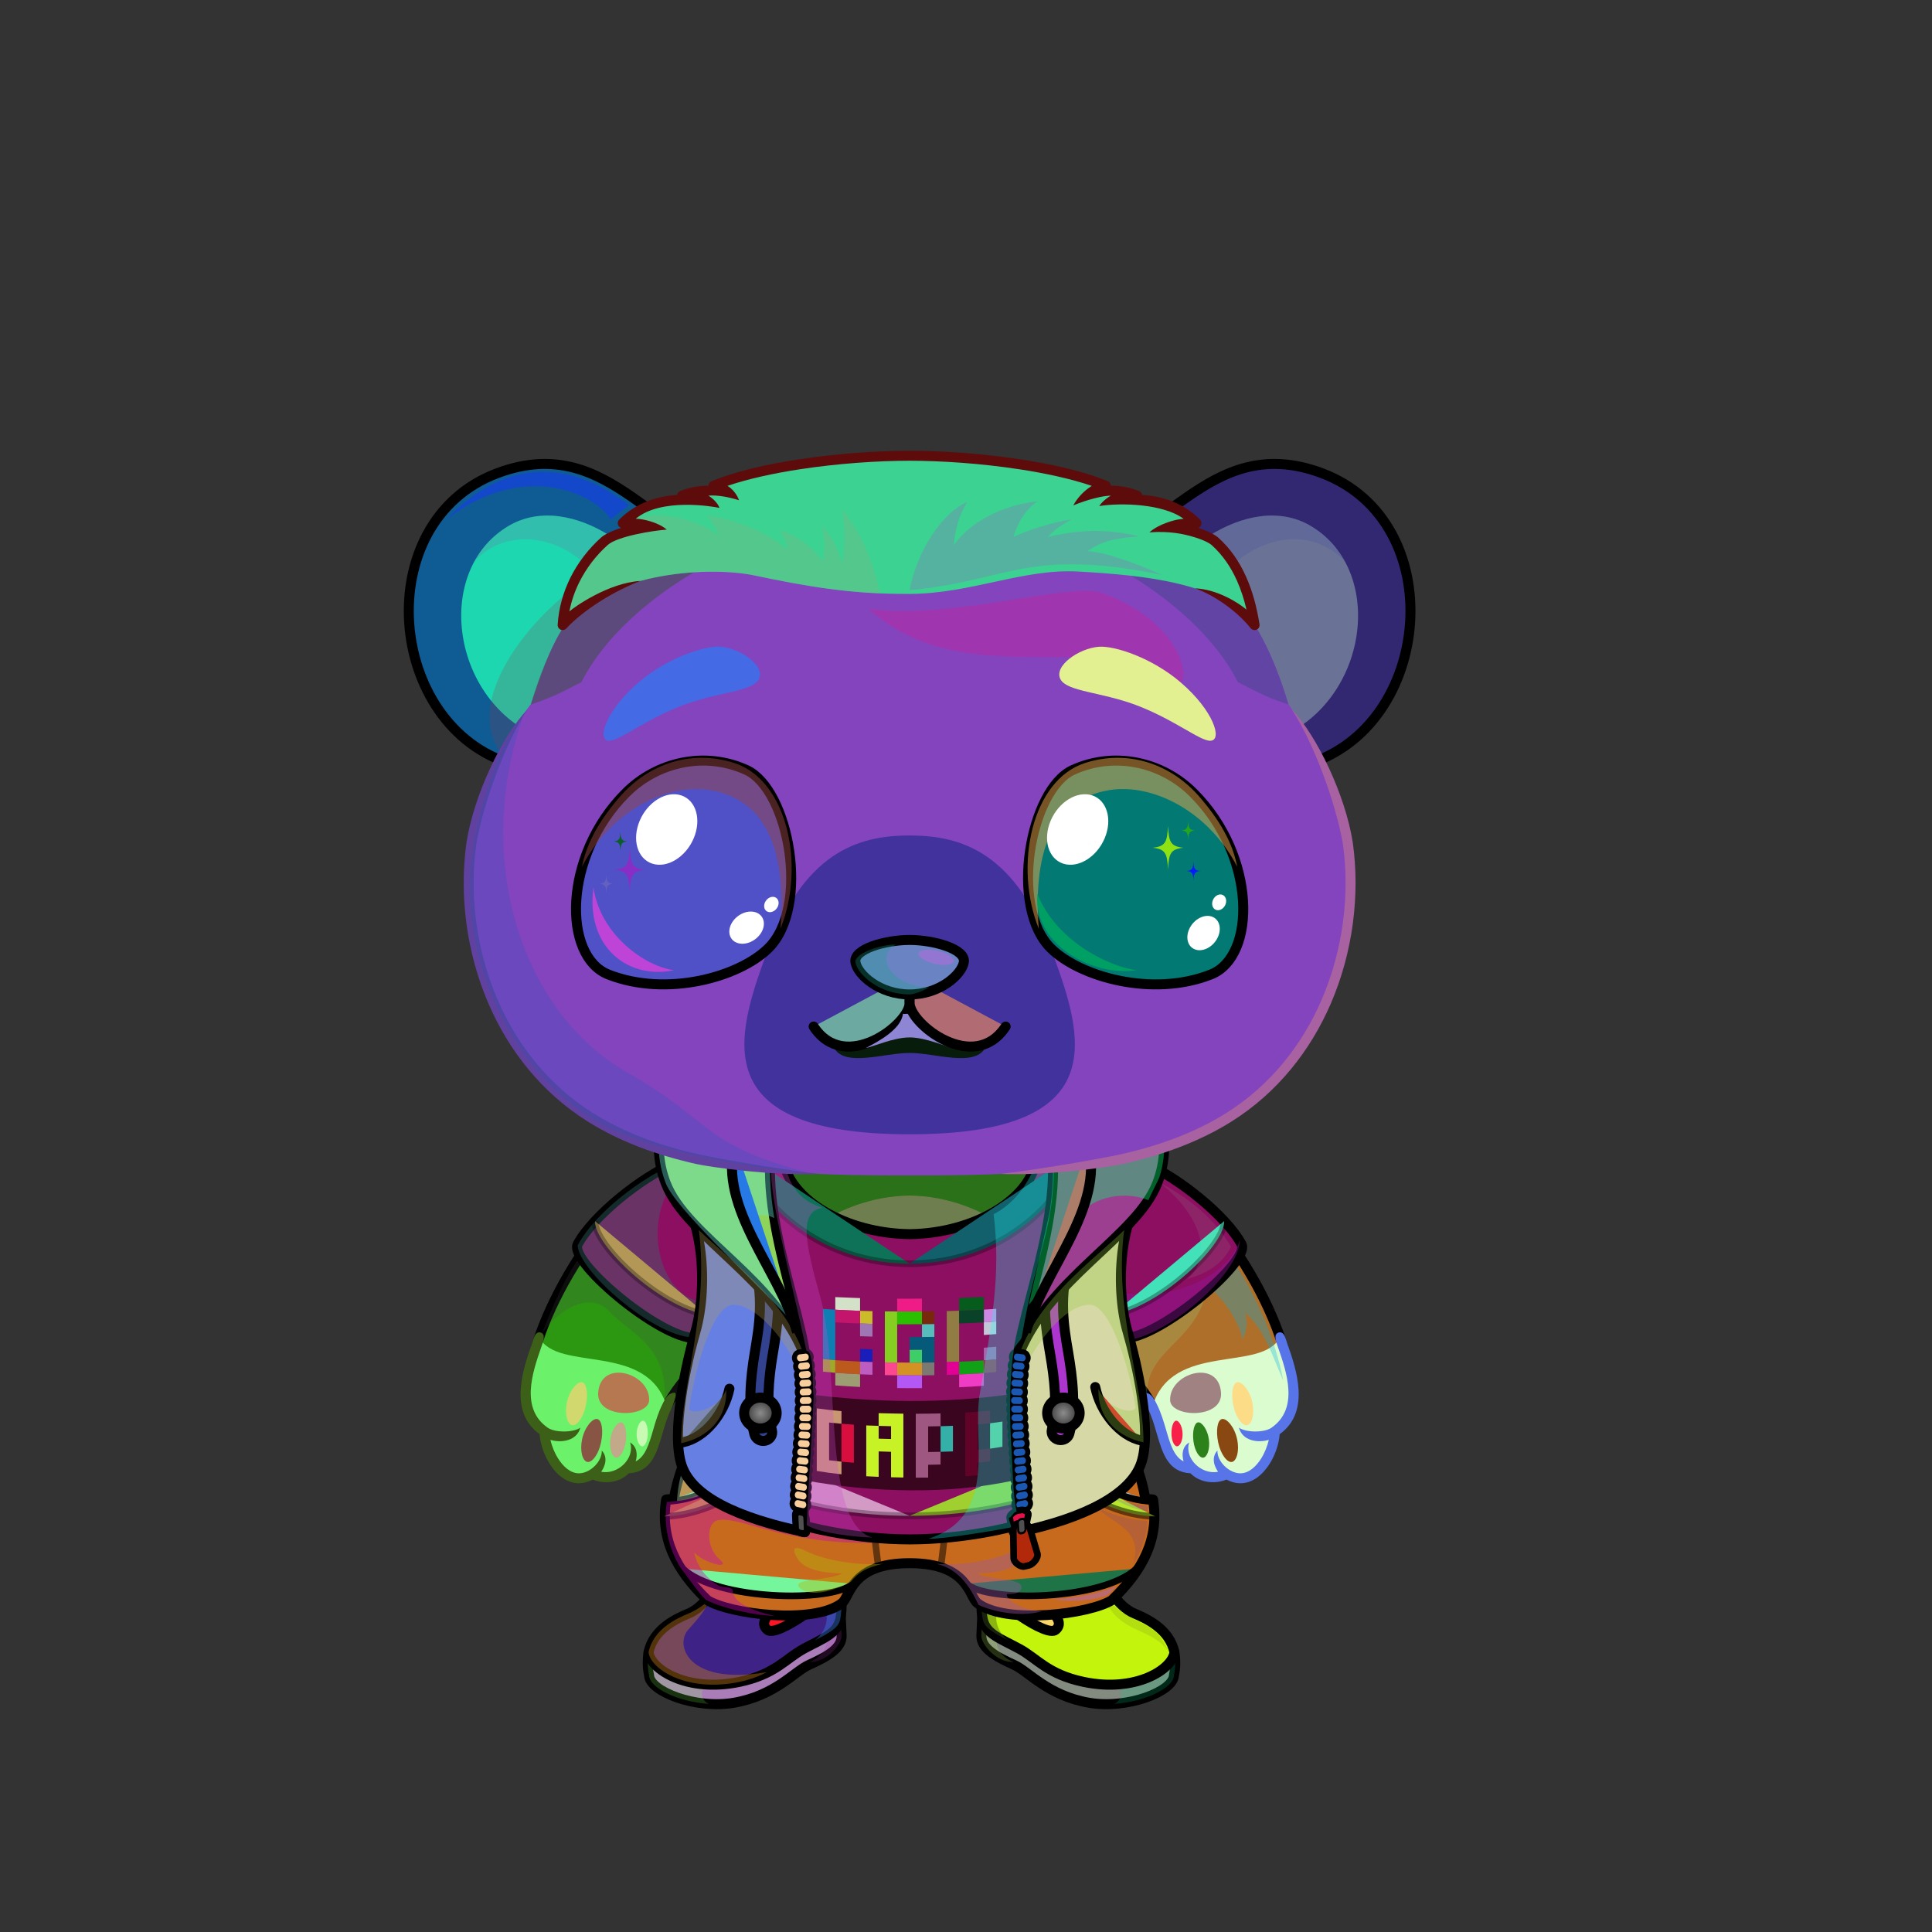 <?xml version="1.0" encoding="UTF-8"?><!DOCTYPE svg PUBLIC "-//W3C//DTD SVG 1.1//EN" "http://www.w3.org/Graphics/SVG/1.1/DTD/svg11.dtd"><!-- Creator: CorelDRAW X7 --><svg xmlns="http://www.w3.org/2000/svg" xmlns:xlink="http://www.w3.org/1999/xlink" xml:space="preserve" width="290mm" height="290mm" version="1.1" style="shape-rendering:geometricPrecision; text-rendering:geometricPrecision; image-rendering:optimizeQuality; fill-rule:evenodd; clip-rule:evenodd" viewBox="0 0 29000 29000">
 <rect x="0" y="0" width="29000" height="29000" fill="#333333" stroke="none"/>
 <defs>
  <style type="text/css">
   <![CDATA[
    .str5 {stroke:black;stroke-width:100;stroke-opacity:0.302}
    .str4 {stroke:black;stroke-width:100;stroke-opacity:0.502}
    .str2 {stroke:black;stroke-width:100;stroke-linecap:round;stroke-linejoin:round;stroke-opacity:0.502}
    .str1 {stroke:black;stroke-width:150}
    .str7 {stroke:black;stroke-width:150}
    .str3 {stroke:black;stroke-width:100;stroke-linecap:round;stroke-linejoin:round}
    .str8 {stroke:black;stroke-width:100;stroke-linecap:round;stroke-linejoin:round}
    .str9 {stroke:black;stroke-width:50;stroke-linecap:round;stroke-linejoin:round}
    .str0 {stroke:black;stroke-width:150;stroke-linecap:round;stroke-linejoin:round}
    .str6 {stroke:black;stroke-width:150;stroke-linecap:round;stroke-linejoin:round}
    .fil1 {fill:none}
    .fil9 {fill:none;fill-rule:nonzero}
    .fil26 {fill:none}
    .fil21 {fill:none}
    .fil25 {fill:black}
    .fil12 {fill:#141414}
    .fil40 {fill:#505050}
    .fil29 {fill:#966888}
    .fil5 {fill:#B58763}
    .fil3 {fill:#F0D6AF}
    .fil58 {fill:white}
    .fil28 {fill:white}
    .fil4 {fill:black;fill-rule:nonzero}
    .fil38 {fill:white;fill-opacity:0.102}
    .fil15 {fill:white;fill-opacity:0.102}
    .fil2 {fill:black;fill-opacity:0.2}
    .fil67 {fill:#FFFFCC;fill-opacity:0.2}
    .fil22 {fill:white;fill-opacity:0.2}
    .fil34 {fill:black;fill-opacity:0.302}
    .fil65 {fill:#CC3300;fill-opacity:0.302}
    .fil6 {fill:white;fill-opacity:0.302}
    .fil63 {fill:black;fill-opacity:0.302}
    .fil14 {fill:black;fill-opacity:0.4}
    .fil33 {fill:black;fill-opacity:0.4}
    .fil64 {fill:#CC3300;fill-opacity:0.502}
    .fil48 {fill:white;fill-opacity:0.502}
    .fil10 {fill:white;fill-opacity:0.502}
    .fil57 {fill:black;fill-opacity:0.502}
    .fil23 {fill:white;fill-opacity:0.502}
    .fil51 {fill:white;fill-opacity:0.502}
    .fil27 {fill:url(#id0)}
    .fil36 {fill:url(#id1)}
    .fil37 {fill:url(#id2)}
    .fil31 {fill:url(#id3)}
    .fil32 {fill:url(#id4)}
    .fil30 {fill:url(#id5)}
    .fil35 {fill:url(#id6)}
    .fil50 {fill:url(#id7)}
    .fil62 {fill:url(#id8)}
    .fil8 {fill:url(#id9)}
    .fil60 {fill:url(#id10)}
    .fil0 {fill:url(#id11)}
    .fil17 {fill:url(#id12)}
    .fil24 {fill:url(#id13)}
    .fil49 {fill:url(#id14)}
    .fil45 {fill:url(#id15)}
    .fil47 {fill:url(#id16)}
    .fil16 {fill:url(#id17)}
    .fil11 {fill:url(#id18)}
    .fil18 {fill:url(#id19)}
    .fil19 {fill:url(#id20)}
    .fil59 {fill:url(#id21)}
    .fil13 {fill:url(#id22)}
    .fil7 {fill:url(#id23)}
    .fil61 {fill:url(#id24)}
    .fil66 {fill:url(#id25)}
    .fil20 {fill:url(#id26)}
    .fil46 {fill:url(#id27)}
    .fil55 {fill:url(#id28)}
    .fil56 {fill:url(#id29)}
    .fil54 {fill:url(#id30)}
    .fil53 {fill:url(#id31)}
    .fil52 {fill:url(#id32)}
    .fil43 {fill:url(#id33)}
    .fil44 {fill:url(#id34)}
    .fil39 {fill:url(#id35);fill-rule:nonzero}
    .fil41 {fill:url(#id36);fill-rule:nonzero}
    .fil42 {fill:url(#id37);fill-rule:nonzero}
   ]]>
  </style>
  <linearGradient id="id0" gradientUnits="userSpaceOnUse" x1="12074" y1="21644.8" x2="15233.1" y2="21644.8">
   <stop offset="0" style="stop-opacity:1; stop-color:#AB820F"/>
   <stop offset="0.271" style="stop-opacity:1; stop-color:#F0B842"/>
   <stop offset="0.639" style="stop-opacity:1; stop-color:#F4BF3F"/>
   <stop offset="1" style="stop-opacity:1; stop-color:#D6A32D"/>
  </linearGradient>
  <linearGradient id="id1" gradientUnits="userSpaceOnUse" x1="15896.9" y1="18738" x2="15896.9" y2="21616.8">
   <stop offset="0" style="stop-opacity:1; stop-color:#282828"/>
   <stop offset="1" style="stop-opacity:1; stop-color:#464646"/>
  </linearGradient>
  <linearGradient id="id2" gradientUnits="userSpaceOnUse" x1="17284.8" y1="16786.5" x2="15460.3" y2="19790">
   <stop offset="0" style="stop-opacity:1; stop-color:#141414"/>
   <stop offset="1" style="stop-opacity:1; stop-color:#323232"/>
  </linearGradient>
  <linearGradient id="id3" gradientUnits="userSpaceOnUse" xlink:href="#id1" x1="11471" y1="18738" x2="11471" y2="21629.5">
  </linearGradient>
  <linearGradient id="id4" gradientUnits="userSpaceOnUse" xlink:href="#id2" x1="10079.1" y1="16786.5" x2="11903.6" y2="19790">
  </linearGradient>
  <linearGradient id="id5" gradientUnits="userSpaceOnUse" xlink:href="#id2" x1="11078.3" y1="22998" x2="11078.3" y2="17222.2">
  </linearGradient>
  <linearGradient id="id6" gradientUnits="userSpaceOnUse" xlink:href="#id2" x1="16285.6" y1="22998" x2="16285.6" y2="17222.2">
  </linearGradient>
  <linearGradient id="id7" gradientUnits="userSpaceOnUse" x1="13654" y1="7273" x2="13654" y2="17644">
   <stop offset="0" style="stop-opacity:1; stop-color:#FFF1DE"/>
   <stop offset="0.749" style="stop-opacity:1; stop-color:#EBCC9F"/>
   <stop offset="1" style="stop-opacity:1; stop-color:#C7A473"/>
  </linearGradient>
  <linearGradient id="id8" gradientUnits="userSpaceOnUse" x1="13654" y1="14109" x2="13654" y2="14927">
   <stop offset="0" style="stop-opacity:1; stop-color:#FFCCCC"/>
   <stop offset="1" style="stop-opacity:1; stop-color:#453F2C"/>
  </linearGradient>
  <linearGradient id="id9" gradientUnits="userSpaceOnUse" x1="13653.8" y1="17442" x2="13653.8" y2="23351">
   <stop offset="0" style="stop-opacity:1; stop-color:#C7A473"/>
   <stop offset="0.059" style="stop-opacity:1; stop-color:#C7A473"/>
   <stop offset="0.529" style="stop-opacity:1; stop-color:#EED2A9"/>
   <stop offset="1" style="stop-opacity:1; stop-color:#EDCC9F"/>
  </linearGradient>
  <linearGradient id="id10" gradientUnits="userSpaceOnUse" x1="15528.4" y1="12994.5" x2="18426.4" y2="12994.5">
   <stop offset="0" style="stop-opacity:1; stop-color:#00FFC8"/>
   <stop offset="0.529" style="stop-opacity:1; stop-color:#00FFC8"/>
   <stop offset="0.502" style="stop-opacity:1; stop-color:#99FFFF"/>
   <stop offset="1" style="stop-opacity:1; stop-color:#00FFC8"/>
  </linearGradient>
  <linearGradient id="id11" gradientUnits="userSpaceOnUse" x1="16980.7" y1="17305.8" x2="17925.5" y2="21098.2">
   <stop offset="0" style="stop-opacity:1; stop-color:#C7A473"/>
   <stop offset="0.839" style="stop-opacity:1; stop-color:#F0D6AF"/>
   <stop offset="1" style="stop-opacity:1; stop-color:#F0D6AF"/>
  </linearGradient>
  <linearGradient id="id12" gradientUnits="userSpaceOnUse" x1="17173.2" y1="23849" x2="15185.7" y2="25141.5">
   <stop offset="0" style="stop-opacity:1; stop-color:#3B3B3B"/>
   <stop offset="1" style="stop-opacity:1; stop-color:#141414"/>
  </linearGradient>
  <linearGradient id="id13" gradientUnits="userSpaceOnUse" x1="15840" y1="17126.1" x2="11467.2" y2="23293.8">
   <stop offset="0" style="stop-opacity:1; stop-color:#44474A"/>
   <stop offset="1" style="stop-opacity:1; stop-color:#151517"/>
  </linearGradient>
  <linearGradient id="id14" gradientUnits="userSpaceOnUse" x1="19860.8" y1="8132.55" x2="17833.1" y2="10687.3">
   <stop offset="0" style="stop-opacity:1; stop-color:#F2E6E6"/>
   <stop offset="1" style="stop-opacity:1; stop-color:#B58383"/>
  </linearGradient>
  <linearGradient id="id15" gradientUnits="userSpaceOnUse" xlink:href="#id7" x1="8609.03" y1="6963.9" x2="8609.03" y2="11474">
  </linearGradient>
  <linearGradient id="id16" gradientUnits="userSpaceOnUse" xlink:href="#id7" x1="18698.3" y1="6963.9" x2="18698.3" y2="11474">
  </linearGradient>
  <linearGradient id="id17" gradientUnits="userSpaceOnUse" x1="17503.4" y1="25145.6" x2="14868.1" y2="24627.6">
   <stop offset="0" style="stop-opacity:1; stop-color:#B3B3B3"/>
   <stop offset="0.29" style="stop-opacity:1; stop-color:white"/>
   <stop offset="0.69" style="stop-opacity:1; stop-color:white"/>
   <stop offset="1" style="stop-opacity:1; stop-color:#C4C4C4"/>
  </linearGradient>
  <linearGradient id="id18" gradientUnits="userSpaceOnUse" x1="9860.47" y1="25145.7" x2="12495.9" y2="24627.6">
   <stop offset="0" style="stop-opacity:1; stop-color:#B3B3B3"/>
   <stop offset="0.529" style="stop-opacity:1; stop-color:#BBBBBB"/>
   <stop offset="0.29" style="stop-opacity:1; stop-color:white"/>
   <stop offset="0.69" style="stop-opacity:1; stop-color:white"/>
   <stop offset="1" style="stop-opacity:1; stop-color:#C4C4C4"/>
  </linearGradient>
  <linearGradient id="id19" gradientUnits="userSpaceOnUse" x1="10473.1" y1="23597.1" x2="16834" y2="22234.1">
   <stop offset="0" style="stop-opacity:1; stop-color:#33303D"/>
   <stop offset="0.51" style="stop-opacity:1; stop-color:#334056"/>
   <stop offset="1" style="stop-opacity:1; stop-color:#335170"/>
  </linearGradient>
  <linearGradient id="id20" gradientUnits="userSpaceOnUse" x1="14557" y1="23934.1" x2="17046" y2="23934.1">
   <stop offset="0" style="stop-opacity:1; stop-color:#586480"/>
   <stop offset="0.49" style="stop-opacity:1; stop-color:#8A92A4"/>
   <stop offset="1" style="stop-opacity:1; stop-color:#BDC1C9"/>
  </linearGradient>
  <linearGradient id="id21" gradientUnits="userSpaceOnUse" x1="17423.8" y1="14733.1" x2="16669" y2="11459.6">
   <stop offset="0" style="stop-opacity:1; stop-color:#00CCFF"/>
   <stop offset="1" style="stop-opacity:1; stop-color:black"/>
  </linearGradient>
  <linearGradient id="id22" gradientUnits="userSpaceOnUse" xlink:href="#id12" x1="12616.9" y1="24519.8" x2="9751.12" y2="24470.8">
  </linearGradient>
  <linearGradient id="id23" gradientUnits="userSpaceOnUse" xlink:href="#id11" x1="10327.1" y1="17305.8" x2="9381.61" y2="21098.1">
  </linearGradient>
  <linearGradient id="id24" gradientUnits="userSpaceOnUse" x1="17010.9" y1="11456.9" x2="16575.8" y2="14232">
   <stop offset="0" style="stop-opacity:1; stop-color:black"/>
   <stop offset="1" style="stop-opacity:1; stop-color:#0099BF"/>
  </linearGradient>
  <linearGradient id="id25" gradientUnits="userSpaceOnUse" x1="13567.7" y1="9572.27" x2="13710.4" y2="6651.73">
   <stop offset="0" style="stop-opacity:1; stop-color:#802000"/>
   <stop offset="1" style="stop-opacity:1; stop-color:#FF7142"/>
  </linearGradient>
  <linearGradient id="id26" gradientUnits="userSpaceOnUse" xlink:href="#id20" x1="10261" y1="23934.1" x2="12751" y2="23934.1">
  </linearGradient>
  <linearGradient id="id27" gradientUnits="userSpaceOnUse" xlink:href="#id14" x1="7446.78" y1="8132.77" x2="9475.22" y2="10687">
  </linearGradient>
  <linearGradient id="id28" gradientUnits="userSpaceOnUse" xlink:href="#id10" x1="8908.09" y1="12994.5" x2="11806.6" y2="12994.5">
  </linearGradient>
  <linearGradient id="id29" gradientUnits="userSpaceOnUse" xlink:href="#id24" x1="10739.7" y1="11456.9" x2="10304.5" y2="14232">
  </linearGradient>
  <linearGradient id="id30" gradientUnits="userSpaceOnUse" xlink:href="#id21" x1="10638.6" y1="14733.1" x2="9883.77" y2="11459.6">
  </linearGradient>
  <linearGradient id="id31" gradientUnits="userSpaceOnUse" x1="17058.3" y1="10889.7" x2="17090.5" y2="9936.47">
   <stop offset="0" style="stop-opacity:1; stop-color:black"/>
   <stop offset="0.588" style="stop-opacity:1; stop-color:#342C1F"/>
   <stop offset="1" style="stop-opacity:1; stop-color:#69583F"/>
  </linearGradient>
  <linearGradient id="id32" gradientUnits="userSpaceOnUse" xlink:href="#id31" x1="10249.7" y1="10889.7" x2="10217.5" y2="9936.47">
  </linearGradient>
  <radialGradient id="id33" gradientUnits="userSpaceOnUse" gradientTransform="matrix(1 -0 -0 1 0 0)" cx="11414.5" cy="21210.3" r="266.77" fx="11414.5" fy="21210.3">
   <stop offset="0" style="stop-opacity:1; stop-color:#8C8C8C"/>
   <stop offset="1" style="stop-opacity:1; stop-color:#282828"/>
  </radialGradient>
  <radialGradient id="id34" gradientUnits="userSpaceOnUse" gradientTransform="matrix(1 -0 -0 1 0 0)" xlink:href="#id33" cx="15961.9" cy="21210.3" r="266.77" fx="15961.9" fy="21210.3">
  </radialGradient>
  <linearGradient id="id35" gradientUnits="userSpaceOnUse" x1="11651.3" y1="21941" x2="12457.1" y2="21015.9">
   <stop offset="0" style="stop-opacity:1; stop-color:#525050"/>
   <stop offset="1" style="stop-opacity:1; stop-color:#ADA6A6"/>
  </linearGradient>
  <linearGradient id="id36" gradientUnits="userSpaceOnUse" xlink:href="#id35" x1="14901.5" y1="21941" x2="15707.3" y2="21015.9">
  </linearGradient>
  <linearGradient id="id37" gradientUnits="userSpaceOnUse" xlink:href="#id35" x1="15513.2" y1="23001.9" x2="15270.8" y2="23364.9">
  </linearGradient>
 </defs>
  <g>
    <animateTransform type="translate" values="0;0 200;0;0 200;0;0 200;0;0 200;0" dur="10" repeatCount="indefinite" additive="sum" attributeName="transform"/>
 <g id="RightHand">
  <path class="fil0" d="M16111 17210c1487,-179 2823,1880 3151,3021 160,558 -1806,1220 -1964,882 -68,-147 -295,-477 -571,-705 -149,-820 -321,-1468 -1092,-3106 169,-47 290,-69 476,-92z" style="fill:#d1be5c"/>
  <path class="fil1 str0" d="M16111 17205c1487,-179 2823,1880 3151,3021 160,558 -1806,1220 -1964,882 -68,-147 -295,-477 -571,-705 -149,-820 -321,-1468 -1092,-3106 169,-47 290,-69 476,-92z" style="fill:#ae6f2b"/>
  <path class="fil2" d="M17217 20971c-131,-206 -302,-406 -490,-563 -50,-606 -203,-1164 -276,-1762 165,148 1817,86 1656,756 -184,767 -921,861 -890,1569z" style="fill:#91eb93"/>
 </g>
 <g id="RightPaw">
  <path class="fil3" d="M19212 20074c101,319 446,1074 -76,1413 -8,341 -321,891 -722,638 -151,80 -387,68 -509,-83 -446,-4 -409,-537 -607,-929 295,-982 1641,-506 1914,-1039z" style="fill:#dbfccf"/>
  <path class="fil4" d="M19190 20003c89,-30 112,105 135,170 130,372 354,1015 -116,1354 -11,143 -66,311 -153,448 -99,155 -252,294 -446,289 -65,-1 -132,-19 -200,-55 -176,73 -404,47 -540,-94 -338,-20 -419,-297 -509,-605 -35,-123 -73,-250 -129,-363 -19,-37 -94,-221 -57,-240 16,-8 67,4 101,36 47,44 78,115 89,136 63,125 102,260 140,389 60,206 115,395 261,468 -29,-101 -22,-219 84,-284 -76,237 182,489 434,440 -65,-93 -101,-219 -10,-319 -6,164 172,338 339,342 137,3 248,-112 316,-220 55,-87 95,-188 116,-282 -169,50 -397,13 -448,-183 104,74 378,78 488,1 414,-287 232,-827 98,-1209 -22,-63 -77,-193 7,-219z" style="fill:#5774e9"/>
  <path class="fil5" d="M18721 21392c-70,15 -168,-109 -207,-290 -38,-180 -13,-339 57,-354 70,-15 188,120 226,300 39,181 -7,329 -76,344z" style="fill:#fcdc87"/>
  <path class="fil5" d="M18493 21944c-70,15 -168,-109 -207,-289 -38,-181 -13,-340 57,-355 70,-14 188,120 226,301 39,180 -7,328 -76,343z" style="fill:#894811"/>
  <path class="fil5" d="M18061 21880c-58,7 -128,-100 -147,-248 -19,-148 13,-275 70,-282 57,-7 143,110 162,258 19,148 -28,265 -85,272z" style="fill:#2d811a"/>
  <path class="fil5" d="M17668 21710c-41,0 -83,-82 -84,-190 -2,-107 31,-195 72,-195 42,-1 94,90 95,197 2,108 -41,187 -83,188z" style="fill:#f81f49"/>
  <path class="fil5" d="M18328 20905c28,402 -757,372 -764,113 -13,-411 729,-626 764,-113z" style="fill:#a18283"/>
  <path class="fil6" d="M18497 18897c381,601 648,1211 766,1828 -174,-393 -279,-762 -575,-1022 45,115 25,304 -35,401 -71,-292 -294,-625 -539,-813 93,-102 290,-292 383,-394z" style="fill:#02b2e4"/>
 </g>
 <g id="LeftHand">
  <path class="fil7" d="M11197 17210c-1488,-179 -2824,1880 -3151,3021 -160,558 1806,1220 1963,882 69,-147 296,-477 571,-705 149,-820 322,-1468 1092,-3106 -168,-47 -290,-69 -475,-92z" style="fill:#907021"/>
  <path class="fil1 str0" d="M11197 17205c-1488,-179 -2824,1880 -3151,3021 -160,558 1806,1220 1963,882 69,-147 296,-477 571,-705 149,-820 322,-1468 1092,-3106 -168,-47 -290,-69 -475,-92z" style="fill:#2c9711"/>
  <path class="fil2" d="M9961 21200c255,-270 432,-635 619,-792 51,-606 203,-1164 276,-1762 -136,122 -1402,-416 -1849,-15 -70,63 -319,-50 -878,1399 271,-409 744,-646 1025,-340 336,366 943,521 807,1510z" style="fill:#48474c"/>
 </g>
 <g id="LeftPaw">
  <path class="fil3" d="M8095 20074c-101,319 -445,1074 76,1413 8,341 322,891 722,638 152,80 388,68 510,-83 446,-4 408,-537 606,-929 -294,-982 -1641,-506 -1914,-1039z" style="fill:#6cf16a"/>
  <path class="fil4" d="M8118 20003c-89,-30 -112,105 -135,170 -130,372 -355,1015 116,1354 11,143 66,311 153,448 98,155 252,294 446,289 65,-1 131,-19 199,-55 176,73 405,47 540,-94 339,-20 419,-297 509,-605 36,-123 73,-250 130,-363 19,-37 93,-221 56,-240 -15,-8 -66,4 -100,36 -47,44 -79,115 -89,136 -63,125 -103,260 -140,389 -60,206 -116,395 -261,468 29,-101 22,-219 -84,-284 76,237 -182,489 -434,440 64,-93 101,-219 9,-319 6,164 -171,338 -338,342 -138,3 -248,-112 -316,-220 -56,-87 -96,-188 -117,-282 170,50 397,13 449,-183 -104,74 -378,78 -489,1 -414,-287 -231,-827 -98,-1209 22,-63 78,-193 -6,-219z" style="fill:#3c6018"/>
  <path class="fil5" d="M8587 21392c70,15 168,-109 206,-290 39,-180 14,-339 -56,-354 -70,-15 -188,120 -227,300 -38,181 7,329 77,344z" style="fill:#d1d96e"/>
  <path class="fil5" d="M8815 21944c70,15 168,-109 206,-289 39,-181 14,-340 -56,-355 -70,-14 -188,120 -227,301 -38,180 7,328 77,343z" style="fill:#885544"/>
  <path class="fil5" d="M9247 21880c57,7 128,-100 147,-248 18,-148 -13,-275 -70,-282 -58,-7 -144,110 -163,258 -18,148 29,265 86,272z" style="fill:#c2a989"/>
  <path class="fil5" d="M9640 21710c41,0 83,-82 84,-190 1,-107 -31,-195 -73,-195 -41,-1 -94,90 -95,197 -1,108 42,187 84,188z" style="fill:#c8fab3"/>
  <path class="fil5" d="M8979 20905c-27,402 757,372 765,113 12,-411 -729,-626 -765,-113z" style="fill:#b57851"/>
 </g>
 <g id="Body">
  <path class="fil8" d="M13654 23351c1692,-3 2768,-307 3233,-1926 302,-1052 -330,-2764 -1019,-3983 -551,110 -1409,139 -2214,150 -806,-11 -1663,-40 -2215,-150 -688,1219 -1321,2931 -1018,3983 465,1619 1541,1923 3233,1926z" style="fill:#2a711a"/>
  <path class="fil2" d="M11416 22901c-455,-288 -787,-750 -995,-1476 -211,-735 34,-1792 435,-2779 -591,2230 70,3628 560,4255z" style="fill:#131247"/>
  <path class="fil4" d="M11416 22901c-539,-241 -960,-968 -1067,-1455 -108,-487 -59,-1102 131,-1659 -71,577 -87,1191 13,1618 104,444 495,1184 923,1496z" style="fill:#5bc36e"/>
  <path class="fil9" d="M12621 22856c-1016,-156 -1749,-629 -1932,-1889 -2,-17 -5,-34 -7,-51l0 -4c-2,-16 -4,-32 -5,-48l-1 -7c-1,-15 -3,-31 -4,-46l0 -8c-2,-15 -3,-30 -3,-46l-1 -8c-1,-16 -1,-31 -2,-47l0 -6c-1,-17 -1,-34 -1,-51l0 -5c0,-17 0,-34 0,-50l0 -8c0,-15 0,-31 1,-47l0 -9c1,-15 1,-30 2,-46l0 -11c1,-14 2,-29 3,-44l1 -12c1,-15 2,-29 3,-44l1 -13c1,-15 3,-31 4,-46l2 -14c1,-15 3,-30 5,-44l1 -15c2,-14 4,-27 5,-41l3 -18c2,-13 3,-26 5,-39l3 -18c2,-12 4,-25 6,-38 1,-7 2,-14 4,-22 2,-12 4,-25 6,-37l4 -23c2,-11 4,-23 6,-34 2,-9 4,-18 6,-28 2,-10 4,-21 6,-32 2,-9 4,-18 6,-27 2,-11 4,-21 7,-32l6 -27c2,-11 4,-21 7,-31 3,-13 6,-25 9,-37l5 -21c3,-14 6,-27 9,-40l5 -18c4,-14 7,-28 11,-42l4 -15c4,-15 8,-30 12,-46l3 -8c4,-16 9,-33 14,-49l1 -7m15 -50l9 -28c5,-17 10,-34 15,-52l2 -5c6,-17 11,-34 17,-51l1 -6c6,-18 12,-36 18,-54l0 -1c-142,1971 409,3124 1703,3596" style="fill:#d4f75f"/>
  <path class="fil9" d="M12621 22856c-1016,-156 -1749,-629 -1932,-1889 -2,-17 -5,-34 -7,-51l0 -4c-2,-16 -4,-32 -5,-48l-1 -7c-1,-15 -3,-31 -4,-46l0 -8c-2,-15 -3,-30 -3,-46l-1 -8c-1,-16 -1,-31 -2,-47l0 -6c-1,-17 -1,-34 -1,-51l0 -5c0,-17 0,-34 0,-50l0 -8c0,-15 0,-31 1,-47l0 -9c1,-15 1,-30 2,-46l0 -11c1,-14 2,-29 3,-44l1 -12c1,-15 2,-29 3,-44l1 -13c1,-15 3,-31 4,-46l2 -14c1,-15 3,-30 5,-44l1 -15c2,-14 4,-27 5,-41l3 -18c2,-13 3,-26 5,-39l3 -18c2,-12 4,-25 6,-38 1,-7 2,-14 4,-22 2,-12 4,-25 6,-37l4 -23c2,-11 4,-23 6,-34 2,-9 4,-18 6,-28 2,-10 4,-21 6,-32 2,-9 4,-18 6,-27 2,-11 4,-21 7,-32l6 -27c2,-11 4,-21 7,-31 3,-13 6,-25 9,-37l5 -21c3,-14 6,-27 9,-40l5 -18c4,-14 7,-28 11,-42l4 -15c4,-15 8,-30 12,-46l3 -8c4,-16 9,-33 14,-49l1 -7m15 -50l9 -28c5,-17 10,-34 15,-52l2 -5c6,-17 11,-34 17,-51l1 -6c6,-18 12,-36 18,-54l0 -1c-142,1971 409,3124 1703,3596" style="fill:#b24227"/>
  <path class="fil2" d="M15892 22901c455,-288 786,-750 995,-1476 211,-735 -34,-1792 -436,-2779 592,2230 -69,3628 -559,4255z" style="fill:#f41570"/>
  <path class="fil4" d="M15892 22901c539,-241 960,-968 1067,-1455 107,-487 59,-1102 -132,-1659 72,577 87,1191 -12,1618 -104,444 -496,1184 -923,1496z" style="fill:#532483"/>
  <path class="fil10" d="M13654 17946c1091,13 2253,769 2652,2305 383,1476 -497,2906 -2652,2919 -2155,-13 -3035,-1443 -2652,-2919 398,-1536 1561,-2292 2652,-2305z" style="fill:#b48b84"/>
 </g>
    </g>
 <g id="Boots">
  <g id="_2011419199456">
   <path class="fil11 str0" d="M9735 24801c-17,115 -17,234 8,347 5,238 694,513 1279,410 613,-107 900,-467 1119,-567 265,-120 501,-246 492,-443l-16 -355c-961,202 -1921,405 -2882,608z" style="fill:#aa7db9"/>
   <path class="fil2" d="M12149 24946c256,13 490,-265 484,-398 -6,-118 -11,-237 -16,-355 -78,16 -156,32 -233,49 0,112 0,225 0,338 63,109 -41,299 -235,366z" style="fill:#ad34ab"/>
   <path class="fil2" d="M9735 24801c-17,115 -17,234 8,347 4,187 430,397 897,428 -106,-41 -159,-211 -26,-255l26 -711 -905 191z" style="fill:#7bfb52"/>
   <path class="fil12 str1" d="M11653 23881c212,128 568,155 768,125 -27,179 -150,249 -231,308 -197,129 -455,302 -645,346 -38,-43 -133,-292 -170,-334 76,-126 202,-319 278,-445z" style="fill:#f81627"/>
   <path class="fil13 str0" d="M10336 24219c-176,73 -529,232 -601,582 28,255 578,609 1363,445 542,-114 695,-351 970,-499 281,-152 489,-218 542,-432 37,-151 28,-395 -17,-544 -169,262 -937,807 -1073,695 -225,-185 388,-476 271,-587 -95,-90 -758,-230 -931,-155 -129,56 -254,382 -524,495z" style="fill:#3e2285"/>
   <path class="fil14" d="M12230 24624c208,-109 354,-185 380,-309 33,-152 28,-395 -17,-544 -62,96 -202,228 -363,353 257,-37 223,337 0,500z" style="fill:#3a7fec"/>
   <path class="fil14" d="M10336 24219c-176,73 -529,232 -601,582 28,255 578,609 1363,445 168,-36 302,-88 413,-147 -1195,206 -1385,-414 -1180,-637 141,-154 299,-344 309,-445 -68,76 -204,160 -304,202z" style="fill:#cd7f1a"/>
   <path class="fil15" d="M11281 23805c133,20 318,59 431,121 -85,115 -214,167 -306,362 23,-174 101,-242 125,-315 25,-79 -149,-127 -250,-168z" style="fill:#7331d9"/>
   <path class="fil16 str0" d="M17628 24801c18,115 18,234 -7,347 -6,238 -695,513 -1280,410 -612,-107 -899,-467 -1118,-567 -265,-120 -501,-246 -492,-443l16 -355c961,202 1921,405 2881,608z" style="fill:#838b81"/>
   <path class="fil2" d="M15215 24946c-256,13 -490,-265 -484,-398 5,-118 11,-237 16,-355 78,16 156,32 233,49 0,112 0,225 0,338 -64,109 41,299 235,366z" style="fill:#bbf163"/>
   <path class="fil2" d="M17628 24801c18,115 18,234 -7,347 -5,187 -431,397 -897,428 106,-41 159,-211 26,-255l-26 -711 904 191z" style="fill:#06d085"/>
   <path class="fil12 str1" d="M15711 23881c-212,128 -569,155 -768,125 27,179 150,249 231,308 197,129 455,302 645,346 38,-43 132,-292 170,-334 -76,-126 -202,-319 -278,-445z" style="fill:#fad767"/>
   <path class="fil17 str0" d="M17028 24219c175,73 529,232 600,582 -27,255 -577,609 -1362,445 -543,-114 -695,-351 -970,-499 -281,-152 -490,-218 -542,-432 -37,-151 -28,-395 17,-544 169,262 936,807 1073,695 225,-185 -388,-476 -271,-587 94,-90 758,-230 931,-155 129,56 254,382 524,495z" style="fill:#c2f50b"/>
   <path class="fil14" d="M15134 24624c-209,-109 -354,-185 -380,-309 -33,-152 -28,-395 17,-544 61,96 202,228 363,353 -257,-37 -224,337 0,500z" style="fill:#3b5320"/>
   <path class="fil15" d="M15858 23860c117,-39 533,-112 608,-65 92,57 171,263 393,416 299,207 494,162 668,558 -217,-272 -510,-262 -766,-500 -204,-190 -198,-512 -903,-409z" style="fill:#321f3b"/>
  </g>
 </g>
 <g id="Trousers">
   <animateTransform type="translate" values="0;0 50;0;0 50;0;0 50;0;0 50;0" dur="10" repeatCount="indefinite" additive="sum" attributeName="transform"/>
  <path class="fil18" d="M13654 23464c-890,0 -885,499 -1019,601 -431,327 -1692,159 -2016,-45 -479,-462 -712,-928 -620,-1512 31,-5 85,-4 116,-10 52,-295 157,-663 398,-916 978,0 2163,343 3141,343 978,0 2163,-343 3141,-343 240,253 346,621 397,916 31,6 85,5 116,10 92,584 -140,1050 -620,1512 -324,204 -1584,372 -2015,45 -134,-102 -130,-601 -1019,-601z" style="fill:#6f47e1"/>
  <path class="fil19" d="M14658 24014c107,104 425,253 866,237 441,-17 979,-128 1156,-249 92,-108 274,-278 366,-386 -844,419 -2000,404 -2489,216 34,61 68,121 101,182z" style="fill:#1d4d2d"/>
  <path class="fil20" d="M12649 24014c-107,104 -425,253 -866,237 -440,-17 -978,-128 -1156,-249 -92,-108 -273,-278 -366,-386 844,419 2001,404 2490,216 -34,61 -68,121 -102,182z" style="fill:#455dd4"/>
  <path class="fil1 str0" d="M13654 23464c-890,0 -885,499 -1019,601 -431,327 -1692,159 -2016,-45 -479,-462 -712,-928 -620,-1512 31,-5 85,-4 116,-10 52,-295 157,-663 398,-916 978,0 2163,343 3141,343 978,0 2163,-343 3141,-343 240,253 346,621 397,916 31,6 85,5 116,10 92,584 -140,1050 -620,1512 -324,204 -1584,372 -2015,45 -134,-102 -130,-601 -1019,-601z" style="fill:#c76a1d"/>
  <path class="fil21 str2" d="M11139 22219c15,20 31,39 50,57 -268,270 -779,478 -1220,486" style="fill:#d1bd3b"/>
  <path class="fil1 str3" d="M10022 22535c367,-8 785,-206 1022,-435 16,16 31,33 45,51" style="fill:#69f9ca"/>
  <line class="fil21 str4" x1="13070" y1="22595" x2="13184" y2="23516"/>
  <path class="fil1 str3" d="M10249 23545c508,481 2242,513 2551,228" style="fill:#75f59c"/>
  <path class="fil14" d="M13254 23473c-376,29 -863,-47 -1159,-192 -201,-99 -200,-18 -133,100 110,195 420,230 676,236 -168,111 -766,72 -639,212 92,100 349,137 770,-84 89,-99 163,-199 485,-272z" style="fill:#b5b60a"/>
  <path class="fil14" d="M10706 22327c502,386 1824,753 2663,823 -1537,87 -2229,-397 -2588,-332 -187,35 -185,418 24,592 180,149 -207,72 -385,-106 28,148 126,349 366,497 55,34 209,9 212,76 10,173 270,298 635,380 -277,-7 -757,-103 -1024,-237 -65,-33 -282,-337 -325,-399 -143,-157 -354,-598 -275,-1075 237,-14 469,-79 697,-219z" style="fill:#c507b7"/>
  <path class="fil14" d="M10162 22529c151,-7 448,-99 553,-182 -154,-140 -277,-321 -350,-539 -127,197 -192,471 -203,721z" style="fill:#aad9b1"/>
  <line class="fil21 str4" x1="14237" y1="22595" x2="14123" y2="23516"/>
  <path class="fil1 str3" d="M17059 23545c-508,481 -2243,513 -2551,228" style="fill:#1e7446"/>
  <path class="fil21 str2" d="M16198 22178c-24,34 -48,68 -79,98 267,270 779,478 1220,486" style="fill:#b7e62d"/>
  <path class="fil1 str3" d="M17285 22535c-366,-8 -784,-206 -1021,-435 -20,19 -37,40 -53,61" style="fill:#afcde4"/>
  <path class="fil14" d="M14054 23473c375,29 862,-47 1158,-192 201,-99 201,-18 134,100 -110,195 -421,230 -676,236 168,111 724,56 658,233 -23,62 -90,76 -203,76 -65,0 91,231 515,260 -387,109 -837,-36 -952,-96 -136,-294 -313,-544 -634,-617z" style="fill:#9c5ca5"/>
  <path class="fil22" d="M16411 22588c214,145 556,229 814,242 -12,213 -91,469 -216,644 157,-515 -290,-588 -598,-886z" style="fill:#6e3997"/>
  <path class="fil22" d="M16644 22441c180,88 381,149 578,159 6,27 6,61 5,88 -211,-32 -413,-122 -583,-247z" style="fill:#5549e2"/>
  <path class="fil23" d="M15808 24007c290,-19 662,-68 952,-202 -48,54 -74,86 -137,137 -239,91 -569,107 -815,65z" style="fill:#af6ac4"/>
 </g>
  <g>
    <animateTransform type="translate" values="0;0 200;0;0 200;0;0 200;0;0 200;0" dur="10" repeatCount="indefinite" additive="sum" attributeName="transform"/>
 <g id="Shirt">
  <path class="fil24 str0" d="M13654 18525c-954,-11 -1797,-508 -1899,-1108 -266,-170 -1245,-116 -1640,49 -479,199 -1215,784 -1444,1211 -138,276 1344,1500 1811,1402 -126,359 -196,1287 -286,1667 222,705 1852,1356 3458,1361 1606,-5 3262,-656 3484,-1361 -90,-380 -187,-1308 -312,-1667 467,98 1949,-1126 1810,-1402 -228,-427 -964,-1012 -1443,-1211 -396,-165 -1375,-219 -1640,-49 -102,600 -946,1097 -1899,1108z" style="fill:#8c0f61"/>
  <path class="fil25" d="M10412 20068c107,-240 249,-489 409,-634 -87,172 -189,445 -275,684l-134 -50z" style="fill:#936325"/>
  <path class="fil14" d="M10634 17313c-1300,629 -728,2513 150,2188 -107,172 -225,368 -286,563 -527,125 -1813,-955 -1827,-1372 337,-624 1377,-1322 1963,-1379z" style="fill:#35696d"/>
  <path class="fil14" d="M16238 19139c818,630 2176,141 2370,-522 9,493 -1103,1476 -1755,1508 -144,-352 -407,-776 -615,-986z" style="fill:#9118a0"/>
  <path class="fil25" d="M16904 20092c-107,-240 -249,-489 -409,-634 87,172 189,445 275,684l134 -50z" style="fill:#a71f95"/>
  <path class="fil26 str5" d="M16693 19737c738,-125 1701,-1060 1682,-1407" style="fill:#42e1b9"/>
  <path class="fil15" d="M17825 19194c294,-76 524,-223 654,-481 -240,-402 -599,-714 -1058,-952 607,492 796,1099 404,1433z" style="fill:#9ae89d"/>
  <path class="fil26 str5" d="M13654 18969c1567,0 2467,-1208 2449,-1632" style="fill:#13606d"/>
  <path class="fil26 str5" d="M13654 22753c1567,0 3105,-523 3411,-1405" style="fill:#a0cf30"/>
  <path class="fil15" d="M15638 22451c493,-7 1208,-340 1345,-721 -210,-919 -198,-2187 -1209,-2956 803,737 948,3059 -136,3677z" style="fill:#3869c3"/>
  <path class="fil26 str5" d="M10614 19737c-738,-125 -1700,-1060 -1682,-1407" style="fill:#b29757"/>
  <path class="fil26 str5" d="M13654 18969c-1567,0 -2467,-1208 -2449,-1632" style="fill:#0d7258"/>
  <path class="fil26 str5" d="M13654 22753c-1567,0 -3105,-523 -3411,-1405" style="fill:#d49ac6"/>
 </g>
 <g id="Hoody">
  <rect class="fil1" width="29000" height="29000"/>
  <path class="fil27" d="M12074 20919c526,71 1053,108 1579,110 527,2 1054,-32 1580,-110 0,217 0,434 0,650 0,217 0,434 0,650 -526,114 -1053,156 -1580,151 -526,-4 -1053,-54 -1579,-151 0,-216 0,-433 0,-650 0,-216 0,-433 0,-650z" style="fill:#3a051e"/>
  <path class="fil28" d="M12817 21956c-62,-4 -124,-10 -186,-16 0,-189 0,-379 0,-569 62,5 124,10 186,14 0,191 0,381 0,571z" style="fill:#d70e3e"/>
  <path class="fil28" d="M12631 22130c-124,-13 -247,-30 -371,-51 0,-157 0,-313 0,-469 0,-156 0,-313 0,-470 124,17 247,31 371,42 0,63 0,126 0,189 -62,-5 -124,-11 -186,-18 0,189 0,378 0,566 62,8 124,15 186,21 0,64 0,127 0,190z" style="fill:#c99672"/>
  <path class="fil28" d="M13375 21792c-62,-2 -124,-4 -186,-6 0,128 0,255 0,382 -62,-3 -124,-6 -186,-9 0,-127 0,-254 0,-382 0,-127 0,-254 0,-381 62,2 124,5 186,7 0,-63 0,-127 0,-191 124,4 248,6 371,8 0,160 0,320 0,479 0,160 0,320 0,479 -62,-1 -123,-2 -185,-4 0,-127 0,-255 0,-382zm-186 -389c0,64 0,128 0,192 62,2 124,3 186,5 0,-64 0,-128 0,-192 -62,-1 -124,-3 -186,-5z" style="fill:#c7f226"/>
  <path class="fil28" d="M14118 21792c62,-2 124,-4 186,-6 0,-128 0,-256 0,-384 -62,2 -124,4 -186,6 0,128 0,256 0,384z" style="fill:#35b0a8"/>
  <path class="fil28" d="M14861 21745c62,-9 124,-18 186,-29 0,-126 0,-252 0,-378 -62,10 -124,18 -186,26 0,127 0,254 0,381z" style="fill:#68c38d"/>
  <path class="fil28" d="M13746 22180c62,0 124,-1 186,-1 0,-64 0,-128 0,-192 62,-1 124,-2 186,-4 0,-64 0,-127 0,-191 -62,1 -124,3 -186,3 0,-127 0,-256 0,-384 62,0 124,-2 186,-3 0,-64 0,-128 0,-192 -124,3 -248,4 -372,5 0,160 0,320 0,480 0,159 0,319 0,479z" style="fill:#9e5780"/>
  <path class="fil28" d="M14490 22159c62,-4 124,-9 186,-14 0,-64 0,-127 0,-191 61,-6 123,-13 185,-19 0,-63 0,-127 0,-190 -62,6 -124,13 -185,18 0,-127 0,-254 0,-382 61,-5 123,-11 185,-17 0,-63 0,-127 0,-190 -124,11 -247,21 -371,28 0,160 0,319 0,479 0,159 0,319 0,478z" style="fill:#610228"/>
  <path class="fil28" d="M12910 19676c62,2 124,3 186,5 0,64 0,127 0,191 -62,-2 -124,-3 -186,-6 0,-63 0,-126 0,-190z" style="fill:#cbbd29"/>
  <path class="fil28" d="M13839 19685c62,0 124,-1 186,-2 0,64 0,128 0,192 -62,1 -124,2 -186,2 0,-63 0,-127 0,-192z" style="fill:#78290b"/>
  <path class="fil28" d="M14768 19658c62,-4 124,-8 186,-12 0,63 0,126 0,190 -62,5 -124,9 -186,13 0,-64 0,-127 0,-191z" style="fill:#cd88e1"/>
  <path class="fil28" d="M12910 19485c0,64 0,127 0,191 -124,-4 -248,-10 -372,-17 0,-63 0,-126 0,-189 124,6 248,11 372,15z" style="fill:#d2e1c7"/>
  <path class="fil28" d="M13839 19493c0,65 0,129 0,192 -124,1 -248,2 -372,1 0,-64 0,-128 0,-192 124,1 248,0 372,-1z" style="fill:#ef1c87"/>
  <path class="fil28" d="M14768 19468c0,63 0,127 0,190 -124,7 -248,12 -371,16 0,-64 0,-127 0,-191 123,-5 247,-10 371,-15z" style="fill:#055c1c"/>
  <path class="fil28" d="M12353 20400c62,6 123,12 185,17 0,-126 0,-253 0,-379 0,-126 0,-252 0,-379 -62,-4 -123,-7 -185,-12 0,125 0,251 0,377 0,125 0,251 0,376z" style="fill:#0f7eb2"/>
  <path class="fil28" d="M13282 20450c62,0 124,2 185,2 0,-127 0,-255 0,-383 0,-127 0,-255 0,-383 -61,-1 -123,-1 -185,-2 0,128 0,255 0,383 0,127 0,255 0,383z" style="fill:#86ce22"/>
  <path class="fil28" d="M14211 20447c62,-2 124,-4 186,-7 0,-127 0,-255 0,-382 0,-128 0,-256 0,-384 -62,3 -124,4 -186,6 0,128 0,256 0,383 0,128 0,256 0,384z" style="fill:#917c43"/>
  <path class="fil28" d="M12538 20606c124,9 248,16 372,22 0,-63 0,-126 0,-190 -124,-6 -248,-13 -372,-21 0,63 0,126 0,189z" style="fill:#bc5a1d"/>
  <path class="fil28" d="M13467 20644c124,1 248,1 372,1 0,-64 0,-128 0,-192 -124,1 -248,0 -372,-1 0,64 0,128 0,192z" style="fill:#d39223"/>
  <path class="fil28" d="M14397 20632c123,-6 247,-13 371,-21 0,-64 0,-127 0,-191 -124,9 -248,15 -371,20 0,64 0,128 0,192z" style="fill:#11a117"/>
  <path class="fil28" d="M13096 20445c-62,-2 -124,-4 -186,-7 0,-63 0,-127 0,-191 62,3 124,5 186,7 0,64 0,127 0,191z" style="fill:#191eba"/>
  <path class="fil28" d="M14025 20451c-62,1 -124,2 -186,2 0,-64 0,-128 0,-192 -62,0 -124,1 -185,1 0,-64 0,-128 0,-192 123,-1 247,-1 371,-3 0,128 0,256 0,384z" style="fill:#055979"/>
  <path class="fil28" d="M14954 20404c-62,6 -124,12 -186,16 0,-63 0,-126 0,-190 62,-5 124,-9 186,-15 0,63 0,126 0,189z" style="fill:#a666ab"/>
  <path class="fil29" d="M12910 19866c0,-63 0,-126 0,-190 -124,-4 -248,-10 -372,-17 0,63 0,127 0,190 124,7 248,13 372,17z" style="fill:#c3156b"/>
  <path class="fil29" d="M12910 20057c62,2 124,4 186,6 0,-64 0,-127 0,-191 -62,-2 -124,-3 -186,-6 0,64 0,127 0,191z" style="fill:#9e76b3"/>
  <path class="fil29" d="M12538 20606c124,9 248,16 372,22 0,64 0,128 0,191 -124,-6 -248,-14 -372,-24 0,-63 0,-126 0,-189z" style="fill:#9e9c73"/>
  <path class="fil29" d="M13096 20445c-62,-2 -124,-4 -186,-7 0,64 0,127 0,190 62,3 124,5 186,8 0,-64 0,-128 0,-191z" style="fill:#bd5dc2"/>
  <path class="fil29" d="M12538 20417c-62,-5 -123,-11 -185,-17 0,63 0,126 0,189 62,6 123,11 185,17 0,-63 0,-126 0,-189z" style="fill:#a1a729"/>
  <path class="fil29" d="M14768 19849c0,-64 0,-127 0,-191 -124,7 -248,12 -371,16 0,64 0,128 0,192 123,-5 247,-10 371,-17z" style="fill:#094129"/>
  <path class="fil29" d="M14768 20039c62,-4 124,-9 186,-14 0,-63 0,-126 0,-189 -62,5 -124,9 -186,13 0,63 0,127 0,190z" style="fill:#c3c8d8"/>
  <path class="fil29" d="M14397 20632c123,-6 247,-13 371,-21 0,64 0,127 0,190 -124,10 -248,17 -371,22 0,-63 0,-127 0,-191z" style="fill:#ef3cc4"/>
  <path class="fil29" d="M14954 20404c-62,6 -124,12 -186,16 0,64 0,127 0,191 62,-5 124,-11 186,-17 0,-63 0,-127 0,-190z" style="fill:#9d3355"/>
  <path class="fil29" d="M14397 20440c-62,3 -124,5 -186,7 0,64 0,127 0,191 62,-1 124,-4 186,-6 0,-64 0,-128 0,-192z" style="fill:#e30095"/>
  <path class="fil29" d="M13839 19877c0,-63 0,-127 0,-192 -124,1 -248,2 -372,1 0,64 0,128 0,192 124,0 248,0 372,-1z" style="fill:#2ac000"/>
  <path class="fil29" d="M13839 20069c62,0 124,-1 186,-2 0,-64 0,-128 0,-192 -62,1 -124,2 -186,2 0,65 0,128 0,192z" style="fill:#56bdba"/>
  <path class="fil29" d="M13467 20644c124,1 248,1 372,1 0,64 0,128 0,192 -124,0 -248,0 -372,-1 0,-64 0,-128 0,-192z" style="fill:#b458f5"/>
  <path class="fil29" d="M14025 20451c-62,1 -124,2 -186,2 0,64 0,128 0,192 62,-1 124,-2 186,-3 0,-63 0,-127 0,-191z" style="fill:#7c7973"/>
  <path class="fil29" d="M13467 20452c-61,0 -123,-2 -185,-2 0,63 0,127 0,191 62,1 124,2 185,3 0,-64 0,-128 0,-192z" style="fill:#fd4891"/>
  <path class="fil29" d="M13654 20454c61,0 123,-1 185,-1 0,-64 0,-128 0,-192 -62,0 -124,1 -185,1 0,64 0,128 0,192z" style="fill:#3ece67"/>
  <g id="_1487714292464">
   <path class="fil30 str6" d="M12082 22998c-1018,-214 -1692,-534 -1849,-1001 -166,-496 70,-1540 205,-2006 205,-709 113,-1922 -412,-2256 358,-291 905,-476 1526,-513 -449,818 119,1498 471,2841 251,957 -31,1940 59,2935z" style="fill:#667fe3"/>
   <path class="fil31 str6" d="M11306 18902c-21,-68 21,-140 93,-159 72,-20 147,20 168,89 183,609 103,1077 29,1514 -57,341 -99,776 -9,1124 18,69 -26,139 -99,156 -73,17 -146,-26 -164,-95 -103,-397 -57,-857 5,-1225 69,-410 144,-848 -23,-1404z" style="fill:#33428f"/>
   <path class="fil32 str6" d="M12093 20389c-421,-1175 -1792,-1821 -2101,-2632 -225,-590 -47,-1119 221,-1357 818,432 895,-530 1713,-99 -865,1129 46,3079 167,4088z" style="fill:#8ed35a"/>
   <path class="fil33" d="M9992 17757c-167,-437 -113,-840 36,-1116 549,43 1099,87 1648,130 -158,457 -139,987 -54,1514 -106,-62 -282,-59 -452,-14 141,360 475,869 717,1564 -674,-723 -1749,-1696 -1895,-2078z" style="fill:#64e5d6"/>
   <path class="fil1 str6" d="M10246 21650c334,-65 625,-428 703,-805" style="fill:#2e476a"/>
   <path class="fil34" d="M12156 20988c-202,-722 -764,-1410 -1150,-1403 -349,7 -618,1187 -661,1564 66,111 466,-32 556,-290 17,445 -293,724 -676,804 -6,-856 424,-1971 265,-3199 551,541 1726,1327 1666,2524z" style="fill:#bca054"/>
   <path class="fil35 str6" d="M15281 22998c1018,-214 1693,-572 1850,-1039 165,-496 -70,-1502 -205,-1968 -205,-709 -113,-1922 412,-2256 -359,-291 -906,-476 -1526,-513 449,818 -119,1498 -471,2841 -251,957 30,1940 -60,2935z" style="fill:#d6d9a6"/>
   <path class="fil36 str6" d="M16058 18902c21,-68 -21,-140 -93,-159 -72,-20 -147,20 -168,89 -183,609 -104,1077 -30,1514 58,341 113,764 22,1111 -18,69 27,139 99,156 73,17 147,-25 164,-94 104,-398 45,-845 -17,-1213 -70,-410 -144,-848 23,-1404z" style="fill:#ad35cf"/>
   <path class="fil37" d="M15271 20389c421,-1175 1791,-1821 2101,-2632 225,-590 47,-1119 -221,-1357 -818,432 -896,-530 -1713,-99 865,1129 -46,3079 -167,4088z" style="fill:#9cb68b"/>
   <path class="fil38" d="M15621 19642c501,-616 1276,-1126 1599,-1635 -139,-55 -294,-62 -420,-56 -79,280 -830,988 -1179,1691z" style="fill:#c5f30a"/>
   <path class="fil1 str6" d="M15271 20389c421,-1175 1791,-1821 2101,-2632 225,-590 47,-1119 -221,-1357 -818,432 -896,-530 -1713,-99 865,1129 -46,3079 -167,4088z" style="fill:#9c3f91"/>
   <path class="fil33" d="M17237 18015c11,-30 156,-316 166,-345 128,-403 71,-771 -67,-1029 -549,43 -1099,87 -1648,130 147,427 141,917 70,1410 -5,35 -310,1373 -316,1407 262,-313 626,-920 760,-1315 92,-246 607,-431 1035,-258z" style="fill:#06f269"/>
   <path class="fil1 str6" d="M17143 21625c-333,-65 -625,-428 -703,-805" style="fill:#e81427"/>
   <path class="fil34" d="M15208 20988c202,-722 764,-1410 1150,-1403 349,7 643,1174 686,1551 -66,112 -466,-32 -555,-290 -18,445 292,724 675,804 7,-856 -450,-1958 -290,-3186 -551,541 -1726,1327 -1666,2524z" style="fill:#92ca3c"/>
   <path class="fil9 str7" d="M11968 22490c-25,-5 -41,-31 -37,-59 4,-28 28,-47 53,-43l84 17c25,5 42,31 37,59 -4,28 -27,47 -52,43l-85 -17zm-4 129c-24,-5 -41,-32 -36,-60 4,-28 28,-47 53,-41l84 18c25,5 41,32 37,60 -5,28 -29,46 -53,41l-85 -18zm10 -258c-25,-4 -42,-30 -38,-58 4,-29 27,-48 52,-44l85 15c25,4 42,31 38,59 -4,28 -27,48 -52,43l-85 -15zm8 -128c-25,-4 -42,-30 -39,-58 3,-28 26,-48 51,-44l85 13c25,4 42,29 39,58 -3,28 -26,48 -51,44l-85 -13zm9 -129c-25,-3 -43,-29 -40,-57 3,-28 25,-48 50,-45l85 11c25,4 43,29 40,57 -3,29 -26,49 -51,46l-84 -12zm9 -128c-25,-3 -43,-28 -41,-56 3,-29 25,-49 50,-47l85 10c25,3 43,28 41,56 -3,28 -25,49 -50,46l-85 -9zm10 -129c-25,-2 -44,-27 -42,-55 2,-28 24,-50 49,-47l85 7c25,3 44,28 42,56 -2,28 -24,50 -49,47l-85 -8zm10 -128c-25,-2 -44,-26 -43,-55 2,-28 23,-50 49,-48l84 6c25,2 45,26 43,55 -2,28 -23,50 -48,48l-85 -6zm9 -129c-25,-1 -45,-25 -43,-53 1,-29 22,-51 47,-50l85 5c25,1 44,25 43,54 -1,28 -22,50 -47,49l-85 -5zm8 -128c-25,-1 -45,-25 -44,-53 1,-29 22,-51 47,-50l85 3c25,0 45,24 44,52 -1,29 -22,51 -47,50l-85 -2zm7 -129c-25,0 -45,-24 -45,-52 0,-28 21,-51 46,-51l85 1c25,0 45,23 45,52 0,28 -21,51 -46,51l-85 -1zm5 -129c-25,0 -46,-23 -46,-51 0,-29 20,-52 46,-52l85 -1c25,0 45,23 45,52 0,28 -20,51 -45,51l-85 1zm3 -129c-25,1 -46,-22 -47,-50 0,-28 19,-52 45,-53l85 -2c25,-1 46,22 46,50 1,28 -19,52 -44,53l-85 2zm0 -129c-25,1 -47,-21 -48,-49 -1,-28 19,-52 44,-54l85 -4c25,-1 46,21 47,49 2,29 -18,53 -43,54l-85 4zm-4 -129c-25,2 -46,-20 -48,-48 -1,-28 18,-53 43,-55l85 -5c25,-2 47,20 48,48 2,28 -17,53 -42,54l-86 6zm-7 -128c-25,2 -47,-19 -49,-48 -2,-28 17,-53 42,-55l86 -8c25,-2 47,19 49,48 2,28 -17,53 -42,55l-86 8zm-11 -129c-25,3 -47,-18 -50,-46 -2,-28 16,-53 41,-56l86 -9c25,-3 47,18 49,46 3,28 -16,53 -41,56l-85 9zm-16 -127c-26,3 -48,-17 -51,-46 -3,-28 15,-53 40,-57l86 -11c25,-3 47,17 50,46 3,28 -15,54 -40,57l-85 11z" style="fill:#fb155a"/>
   <path class="fil39" d="M11968 22490c-25,-5 -41,-31 -37,-59 4,-28 28,-47 53,-43l84 17c25,5 42,31 37,59 -4,28 -27,47 -52,43l-85 -17zm-4 129c-24,-5 -41,-32 -36,-60 5,-28 28,-47 53,-41l84 18c25,5 41,32 37,60 -5,28 -29,46 -53,41l-85 -18zm10 -258c-25,-4 -42,-30 -38,-58 4,-29 27,-48 52,-44l85 15c25,4 42,31 38,59 -4,28 -27,48 -52,43l-85 -15zm8 -128c-25,-4 -42,-30 -39,-58 3,-28 26,-48 51,-44l85 13c25,4 42,29 39,58 -3,28 -26,48 -51,44l-85 -13zm9 -129c-25,-3 -43,-29 -40,-57 3,-28 25,-48 51,-45l84 11c25,4 43,29 40,57 -3,29 -26,49 -51,46l-84 -12zm9 -128c-25,-3 -43,-28 -41,-56 3,-29 25,-49 50,-47l85 10c25,3 43,28 41,56 -3,28 -25,49 -50,46l-85 -9zm10 -129c-25,-2 -44,-27 -42,-55 2,-28 24,-50 49,-47l85 7c25,3 44,28 42,56 -2,28 -24,50 -49,47l-85 -8zm10 -128c-25,-2 -44,-26 -43,-55 2,-28 23,-50 49,-48l84 6c25,2 45,26 43,55 -2,28 -23,50 -48,48l-85 -6zm9 -129c-25,-1 -45,-25 -43,-53 1,-29 22,-51 47,-50l85 5c25,1 45,25 43,54 -1,28 -22,50 -47,49l-85 -5zm8 -128c-25,-1 -45,-25 -44,-53 1,-29 22,-51 47,-50l85 3c25,0 45,24 44,52 -1,29 -22,51 -47,50l-85 -2zm7 -129c-25,0 -45,-24 -45,-52 0,-28 21,-51 46,-51l85 1c25,0 45,23 45,52 0,28 -21,51 -46,51l-85 -1zm5 -129c-25,0 -46,-23 -46,-51 0,-29 20,-52 46,-52l85 -1c25,0 45,23 45,52 0,28 -20,51 -45,51l-85 1zm3 -129c-25,1 -46,-22 -47,-50 0,-28 20,-52 45,-53l85 -2c25,-1 46,22 46,50 1,28 -19,52 -44,53l-85 2zm0 -129c-25,1 -47,-21 -48,-49 -1,-28 19,-52 44,-54l85 -4c25,-1 46,21 48,49 1,29 -19,53 -44,54l-85 4zm-4 -129c-25,2 -46,-20 -48,-48 -1,-28 18,-53 43,-55l85 -5c25,-2 47,20 48,48 2,28 -17,53 -42,54l-86 6zm-7 -128c-25,2 -47,-19 -49,-48 -2,-28 17,-53 42,-55l86 -8c25,-2 47,19 49,48 2,28 -17,53 -42,55l-86 8zm-11 -129c-25,3 -47,-18 -50,-46 -2,-28 16,-53 41,-56l86 -9c25,-3 47,18 49,46 3,28 -16,53 -41,56l-85 9zm-16 -127c-25,3 -48,-17 -51,-46 -3,-28 15,-53 40,-57l86 -11c25,-3 47,17 50,46 3,28 -15,54 -40,57l-85 11z" style="fill:#f9ce9d"/>
   <rect class="fil40 str8" transform="matrix(0.965 0.198 0.045 1.033 11933.3 22680.5)" width="176" height="308" rx="69" ry="69"/>
   <path class="fil9 str7" d="M15390 22490c25,-5 42,-31 38,-59 -5,-28 -28,-47 -53,-43l-85 17c-24,5 -41,31 -37,59 4,28 28,47 53,43l84 -17zm4 129c25,-5 41,-32 37,-60 -5,-28 -29,-47 -54,-41l-84 18c-25,5 -41,32 -36,60 4,28 28,46 53,41l84 -18zm-10 -258c25,-4 42,-30 38,-58 -3,-29 -27,-48 -52,-44l-84 15c-25,4 -42,31 -38,59 3,28 27,48 52,43l84 -15zm-8 -128c25,-4 43,-30 40,-58 -4,-28 -27,-48 -52,-44l-84 13c-25,4 -43,29 -39,58 3,28 26,48 51,44l84 -13zm-8 -129c25,-3 43,-29 40,-57 -3,-28 -26,-48 -51,-45l-85 11c-25,4 -42,29 -40,57 3,29 26,49 51,46l85 -12zm-10 -128c25,-3 44,-28 41,-56 -2,-29 -25,-49 -50,-47l-84 10c-25,3 -44,28 -41,56 2,28 25,49 50,46l84 -9zm-10 -129c25,-2 44,-27 42,-55 -2,-28 -24,-50 -49,-47l-85 7c-25,3 -43,28 -41,56 1,28 23,50 49,47l84 -8zm-9 -128c25,-2 44,-26 42,-55 -1,-28 -23,-50 -48,-48l-85 6c-25,2 -44,26 -42,55 1,28 23,50 48,48l85 -6zm-10 -129c26,-1 45,-25 44,-53 -1,-29 -22,-51 -47,-50l-85 5c-25,1 -45,25 -44,54 1,28 22,50 48,49l84 -5zm-8 -128c25,-1 45,-25 45,-53 -1,-29 -22,-51 -47,-50l-85 3c-25,0 -45,24 -44,52 0,29 21,51 46,50l85 -2zm-7 -129c26,0 46,-24 46,-52 -1,-28 -21,-51 -46,-51l-85 1c-25,0 -46,23 -45,52 0,28 20,51 45,51l85 -1zm-4 -129c25,0 45,-23 45,-51 0,-29 -20,-52 -45,-52l-85 -1c-25,0 -46,23 -46,52 0,28 21,51 46,51l85 1zm-3 -129c25,1 46,-22 46,-50 1,-28 -19,-52 -44,-53l-85 -2c-25,-1 -46,22 -47,50 0,28 20,52 45,53l85 2zm0 -129c25,1 46,-21 47,-49 1,-28 -18,-52 -43,-54l-85 -4c-26,-1 -47,21 -48,49 -1,29 18,53 44,54l85 4zm3 -129c25,2 47,-20 48,-48 2,-28 -17,-53 -43,-55l-85 -5c-25,-2 -46,20 -48,48 -1,28 18,53 43,54l85 6zm7 -128c25,2 47,-19 49,-48 2,-28 -17,-53 -42,-55l-85 -8c-25,-2 -47,19 -49,48 -2,28 17,53 42,55l85 8zm12 -129c25,3 47,-18 49,-46 3,-28 -16,-53 -41,-56l-85 -9c-25,-3 -47,18 -50,46 -2,28 16,53 41,56l86 9zm16 -127c25,3 48,-17 51,-46 2,-28 -16,-53 -41,-57l-85 -11c-25,-3 -48,17 -50,46 -3,28 15,54 40,57l85 11z" style="fill:#e1e402"/>
   <path class="fil41" d="M15390 22490c25,-5 42,-31 38,-59 -5,-28 -28,-47 -53,-43l-85 17c-24,5 -41,31 -37,59 4,28 28,47 53,43l84 -17zm4 129c25,-5 41,-32 37,-60 -5,-28 -29,-47 -54,-41l-84 18c-25,5 -41,32 -36,60 4,28 28,46 53,41l84 -18zm-10 -258c25,-4 42,-30 38,-58 -3,-29 -27,-48 -52,-44l-84 15c-25,4 -42,31 -38,59 3,28 27,48 52,43l84 -15zm-8 -128c25,-4 43,-30 40,-58 -4,-28 -27,-48 -52,-44l-84 13c-25,4 -43,29 -39,58 3,28 26,48 51,44l84 -13zm-8 -129c25,-3 43,-29 40,-57 -3,-28 -26,-48 -51,-45l-85 11c-25,4 -42,29 -40,57 3,29 26,49 51,46l85 -12zm-10 -128c25,-3 44,-28 41,-56 -2,-29 -25,-49 -50,-47l-84 10c-25,3 -44,28 -41,56 2,28 24,49 50,46l84 -9zm-10 -129c25,-2 44,-27 42,-55 -2,-28 -24,-50 -49,-47l-85 7c-25,3 -43,28 -42,56 2,28 24,50 50,47l84 -8zm-9 -128c25,-2 44,-26 42,-55 -1,-28 -23,-50 -48,-48l-85 6c-25,2 -44,26 -42,55 1,28 23,50 48,48l85 -6zm-10 -129c26,-1 45,-25 44,-53 -1,-29 -22,-51 -47,-50l-85 5c-25,1 -45,25 -44,54 1,28 22,50 48,49l84 -5zm-8 -128c25,-1 45,-25 45,-53 -1,-29 -22,-51 -47,-50l-85 3c-25,0 -45,24 -44,52 0,29 21,51 46,50l85 -2zm-7 -129c26,0 46,-24 46,-52 -1,-28 -21,-51 -46,-51l-85 1c-25,0 -46,23 -45,52 0,28 20,51 45,51l85 -1zm-4 -129c25,0 45,-23 45,-51 0,-29 -20,-52 -45,-52l-85 -1c-25,0 -46,23 -46,52 0,28 20,51 46,51l85 1zm-3 -129c25,1 46,-22 46,-50 1,-28 -19,-52 -44,-53l-85 -2c-25,-1 -46,22 -47,50 0,28 20,52 45,53l85 2zm0 -129c25,1 46,-21 47,-49 1,-28 -18,-52 -43,-54l-85 -4c-26,-1 -47,21 -48,49 -1,29 18,53 44,54l85 4zm3 -129c25,2 47,-20 48,-48 2,-28 -17,-53 -43,-55l-85 -5c-25,-2 -46,20 -48,48 -1,28 18,53 43,54l85 6zm7 -128c25,2 47,-19 49,-48 2,-28 -17,-53 -42,-55l-85 -8c-25,-2 -47,19 -49,48 -2,28 17,53 42,55l85 8zm12 -129c25,3 47,-18 49,-46 3,-28 -16,-53 -41,-56l-85 -9c-25,-3 -47,18 -50,46 -2,28 16,53 41,56l86 9zm16 -127c25,3 48,-17 51,-46 2,-28 -16,-53 -41,-57l-85 -11c-25,-3 -48,17 -50,46 -3,28 15,54 40,57l85 11z" style="fill:#1a58b4"/>
   <path class="fil40 str8" d="M15273 23048l53 -9c41,-7 57,-49 65,-90l45 -211c9,-41 -60,-80 -102,-73l-60 10c-42,7 -124,62 -118,103l32 207c6,41 44,70 85,63z" style="fill:#e51249"/>
   <path class="fil42 str8" d="M15334 22855l-66 15c-53,12 -59,85 -58,154l6 363c1,70 105,138 157,126l76 -18c52,-13 143,-107 122,-177l-105 -356c-21,-70 -80,-120 -132,-107z" style="fill:#b2280b"/>
   <rect class="fil40 str9" transform="matrix(-0.622 0.13 0.036 0.68 15385.8 22790.9)" width="176" height="308" rx="69" ry="69"/>
   <path class="fil1 str7" d="M11028 17167c-245,977 660,1872 937,2829" style="fill:#2779e5"/>
   <path class="fil1 str7" d="M16336 17167c245,977 -660,1872 -937,2829" style="fill:#ac7d69"/>
   <ellipse class="fil43 str7" cx="11414" cy="21210" rx="244" ry="232"/>
   <ellipse class="fil44 str7" cx="15962" cy="21210" rx="244" ry="232"/>
  </g>
  <path class="fil34" d="M13937 23097c1064,-346 651,-1473 768,-2163 178,-1055 323,-1792 210,-2708 289,-154 468,-396 582,-638 111,-16 213,-15 324,-31 -21,961 -268,1250 -482,2503 -12,70 -113,133 -123,206 -65,461 -68,966 -30,1548 18,274 14,573 73,877 -46,-2 -70,83 -110,91 -24,4 45,140 22,145 -169,36 -1030,181 -1234,170z" style="fill:#21f5f3"/>
  <path class="fil34" d="M13095 23079c-763,-216 -475,-2506 -778,-3595 -225,-808 -338,-1290 27,-1355 -274,-86 -449,-258 -529,-534 -85,8 -162,-2 -242,-7 12,562 356,1838 532,2688 124,11 82,541 108,682 -28,688 -76,1245 -104,1933 189,127 772,184 986,188z" style="fill:#cd4dd3"/>
 </g>
    <g>
      <animateTransform type="translate" values="0;0 100;0;0 100;0;0 100;0;0 100;0" dur="10" repeatCount="indefinite" additive="sum" attributeName="transform"/>
 <g id="Ears">
  <path class="fil45 str1" d="M7698 11474c-1902,-557 -2170,-3645 -231,-4372 1752,-657 2410,1256 3615,1029 -1605,514 -2410,1739 -3384,3343z" style="fill:#0f5c95"/>
  <path class="fil46" d="M8129 11081c-1353,-540 -1633,-2501 -505,-3181 961,-579 2311,536 2375,1227 -1107,434 -1297,1026 -1870,1954z" style="fill:#1cd7af"/>
  <path class="fil2" d="M7698 11474c-1215,-932 1036,-3217 2089,-3140 377,28 630,-66 804,-13 -1289,592 -2024,1721 -2893,3153z" style="fill:#9c3042"/>
  <path class="fil2" d="M7117 8433c116,-214 284,-399 507,-533 779,-469 1813,174 2211,802l-628 481c-246,-991 -1457,-1454 -2090,-750z" style="fill:#8a5aa4"/>
  <path class="fil47" d="M19610 11474c1901,-557 2170,-3645 231,-4372 -1753,-657 -2410,1256 -3616,1029 1605,514 2411,1739 3385,3343z" style="fill:#29f56e"/>
  <path class="fil48" d="M20944 9692c298,-852 -74,-2077 -1135,-2475 -690,-259 -1462,-45 -1885,337 1484,-569 2889,194 3020,2138z" style="fill:#d88ad7"/>
  <path class="fil1 str1" d="M19610 11474c1901,-557 2170,-3645 231,-4372 -1753,-657 -2410,1256 -3616,1029 1605,514 2411,1739 3385,3343z" style="fill:#322872"/>
  <path class="fil49" d="M19178 11081c1354,-540 1634,-2501 506,-3181 -961,-579 -2311,536 -2375,1227 1107,434 1297,1026 1869,1954z" style="fill:#6a7395"/>
  <path class="fil2" d="M20190 8433c-115,-214 -283,-399 -506,-533 -779,-469 -1813,174 -2211,802l627 481c247,-991 1457,-1454 2090,-750z" style="fill:#3f44ad"/>
  <path class="fil48" d="M6710 7792c1200,-926 2288,-327 2453,6 81,-78 197,-140 278,-218 -971,-737 -1921,-645 -2731,212z" style="fill:#1635fc"/>
 </g>
 <g id="Head">
  <path class="fil50" d="M13654 7273c-1828,0 -4196,651 -5193,2137 -214,318 -369,797 -491,1156 -250,326 -426,702 -600,1074 -716,1530 -311,3996 1490,5129 1372,864 3321,875 4794,875 1472,0 3421,-11 4794,-875 1801,-1133 2206,-3599 1490,-5129 -172,-367 -364,-738 -600,-1074 -96,-327 -247,-751 -465,-1120 -1073,-1344 -3456,-2173 -5219,-2173z" style="fill:#8344be"/>
  <path class="fil4" d="M7915 10650c-334,518 -658,1401 -765,2018 -105,753 -5,1590 322,2344 291,671 762,1275 1427,1694 471,296 1012,491 1579,619 204,46 1085,209 1813,296 -741,29 -1654,-107 -1846,-150 -582,-132 -1139,-332 -1625,-638 -693,-436 -1183,-1065 -1485,-1762 -338,-779 -442,-1645 -333,-2423 110,-713 534,-1597 913,-1998z" style="fill:#61419f"/>
  <path class="fil2" d="M7851 10759c-564,658 -759,1987 -780,2163 -157,1332 499,3030 1805,3868 674,432 2269,746 3240,807 -1595,-423 -1382,-749 -2713,-1508 -1542,-879 -2314,-3135 -1552,-5330z" style="fill:#0f5dc5"/>
  <path class="fil4" d="M19392 10650c335,518 658,1401 765,2018 106,753 5,1590 -321,2344 -291,671 -762,1275 -1428,1694 -471,296 -1012,491 -1578,619 -204,46 -1085,209 -1813,296 740,29 1653,-107 1846,-150 581,-132 1138,-332 1625,-638 692,-436 1182,-1065 1485,-1762 338,-779 442,-1645 333,-2423 -111,-713 -535,-1597 -914,-1998z" style="fill:#a861a1"/>
  <path class="fil51" d="M13654 12541c-794,0 -1598,262 -2157,1793 -445,1226 -913,2692 2157,2692 3070,0 2602,-1466 2156,-2692 -557,-1531 -1362,-1793 -2156,-1793z" style="fill:#02207d"/>
  <path class="fil5" d="M13654 15522c-298,0 -829,254 -1130,216 174,280 745,67 1130,67 384,0 956,213 1130,-67 -301,38 -833,-216 -1130,-216z" style="fill:#071c0a"/>
  <path class="fil52" d="M9140 11119c154,6 547,-322 1116,-536 523,-196 1030,-202 1132,-383 113,-200 -274,-470 -575,-492 -247,-17 -806,173 -1225,533 -497,425 -636,871 -448,878z" style="fill:#446be5"/>
  <path class="fil6" d="M13040 9140c1284,165 3030,-408 3495,-242 1430,513 1403,1697 954,1326 -980,-810 -3021,206 -4449,-1084z" style="fill:#e31a8d"/>
  <path class="fil53" d="M18168 11119c-154,6 -547,-322 -1116,-536 -523,-196 -1029,-202 -1132,-383 -113,-200 274,-470 575,-492 247,-17 806,173 1225,533 497,425 636,871 448,878z" style="fill:#e3f091"/>
 </g>
 <g id="Mouth">
  <g id="_2011419248544">
   <path class="fil1 str0" d="M12213 15409c472,720 1441,-38 1441,-354l0 -417" style="fill:#6ba9a1"/>
   <path class="fil25" d="M13554 15216c-27,234 -367,416 -560,516 113,-19 415,-160 660,-160 244,0 546,141 660,160 -193,-100 -533,-282 -560,-516 -1,5 -50,3 -100,0 -50,3 -100,5 -100,0z" style="fill:#8e86d5"/>
   <path class="fil1 str0" d="M15095 15409c-472,720 -1441,-38 -1441,-354l0 -417" style="fill:#b16c73"/>
  </g>
 </g>
 <g id="EyesClosed">
  <path class="fil25" d="M8763 14051c611,730 2761,497 3020,-412 -624,570 -2423,792 -3020,412z" style="fill:#e0dc89"/>
  <path class="fil25" d="M18545 14051c-611,730 -2761,497 -3021,-412 625,570 2424,792 3021,412z" style="fill:#a061cd"/>
 </g>
 <g id="Eyes">
   <animate attributeName="opacity" values="0;1;1;1;1;1;1;1;1;1;1;1;1;1;1;1;1;1;1;1;1;1;1;1;1;1;1;1;1;1;1;1;1;1;1;1;1;1;1;1;1;1;1;1;1;1;1;1;1;1;1;1;1;1;1;1;1;1;1;1;1;1;1;1;1;1;1;1;1;1;1;1;1;1;1;1;1;1;1;1;1;1;1;1;0;0" dur="10" repeatCount="indefinite"/>
  <path class="fil54" d="M9133 14628c866,342 1956,41 2398,-392 639,-627 310,-2388 -326,-2678 -626,-286 -1345,-121 -1808,342 -952,949 -952,2457 -264,2728z" style="fill:#95f9e7"/>
  <path class="fil55" d="M11804 13201c36,-885 -311,-1648 -909,-1755 -537,-96 -1101,115 -1484,535 -749,822 -747,2447 594,2577 795,78 1682,-423 1799,-1357z" style="fill:#05e33c"/>
  <path class="fil56" d="M10386 11453c720,-162 1326,430 1388,1176 61,746 -369,1439 -1088,1602 -720,162 -1354,-311 -1416,-1057 -62,-746 396,-1558 1116,-1721z" style="fill:#c61b8b"/>
  <path class="fil1 str1" d="M9133 14628c872,342 1956,41 2398,-392 639,-627 310,-2388 -326,-2678 -626,-286 -1345,-121 -1808,342 -952,949 -952,2458 -264,2728z" style="fill:#5051c6"/>
  <path class="fil57" d="M11715 13942c377,-942 108,-2228 -690,-2488 -646,-209 -1290,10 -1719,504 -292,336 -500,683 -570,1052 437,-844 1281,-1255 1921,-1150 910,149 1141,1024 1058,2082z" style="fill:#954445"/>
  <circle class="fil58" transform="matrix(0.929 -2.179 1.721 0.57 10007.6 12451.1)" r="235"/>
  <circle class="fil58" transform="matrix(0.353 0.235 -0.299 0.431 11578.6 13576.8)" r="235"/>
  <circle class="fil58" transform="matrix(0.862 -0.819 0.69 0.621 11206.7 13924.4)" r="235"/>
  <path class="fil59" d="M18174 14628c-865,342 -1956,41 -2398,-392 -638,-627 -309,-2388 327,-2678 626,-286 1345,-121 1808,342 952,949 951,2457 263,2728z" style="fill:#0b42b5"/>
  <path class="fil60" d="M15531 13201c-36,-885 311,-1648 909,-1755 537,-96 1101,115 1483,535 750,822 747,2447 -593,2577 -796,78 -1683,-423 -1799,-1357z" style="fill:#fbca6e"/>
  <path class="fil61" d="M16930 11453c-720,-162 -1326,430 -1388,1176 -62,746 368,1439 1088,1602 720,162 1353,-311 1415,-1057 62,-746 -396,-1558 -1115,-1721z" style="fill:#524708"/>
  <path class="fil1 str1" d="M18174 14628c-871,342 -1956,41 -2398,-392 -638,-627 -309,-2388 327,-2678 626,-286 1345,-121 1808,342 952,949 952,2458 263,2728z" style="fill:#027972"/>
  <path class="fil57" d="M15593 13942c-378,-942 -108,-2228 690,-2488 645,-209 1289,10 1719,504 292,336 500,683 569,1052 -437,-844 -1280,-1255 -1920,-1150 -911,149 -1142,1024 -1058,2082z" style="fill:#eea84d"/>
  <circle class="fil58" transform="matrix(0.929 -2.179 1.721 0.57 16176.1 12451.1)" r="235"/>
  <circle class="fil58" transform="matrix(0.386 0.177 -0.227 0.472 18300.1 13544.4)" r="235"/>
  <circle class="fil58" transform="matrix(0.625 -1.011 0.826 0.425 18066 14005.5)" r="235"/>
  <path class="fil58" d="M8908 13318c-120,881 502,1392 1210,1246 -444,-60 -1111,-539 -1210,-1246z" style="fill:#bd44d6"/>
  <path class="fil58" d="M15573 13417c-71,765 839,1249 1485,1146 -444,-61 -1221,-462 -1485,-1146z" style="fill:#009f63"/>
  <path class="fil58" d="M9221 13055c196,-20 220,-86 232,-328 12,242 37,308 233,328 -196,20 -221,87 -233,329 -12,-242 -36,-309 -232,-329z" style="fill:#892dc7"/>
  <path class="fil58" d="M8999 13266c86,-9 96,-38 101,-144 6,106 16,135 102,144 -86,9 -96,38 -102,144 -5,-106 -15,-135 -101,-144z" style="fill:#6360bf"/>
  <path class="fil58" d="M9211 12630c86,-9 97,-38 102,-144 6,106 16,135 102,144 -86,9 -96,38 -102,144 -5,-106 -16,-135 -102,-144z" style="fill:#0b5d29"/>
  <path class="fil58" d="M17765 12725c-196,-20 -220,-87 -233,-329 -12,242 -36,309 -232,329 196,20 220,86 232,328 13,-242 37,-308 233,-328z" style="fill:#8ee214"/>
  <path class="fil58" d="M17936 12465c-86,-9 -96,-38 -102,-144 -5,106 -16,135 -102,144 86,9 97,38 102,144 6,-106 16,-135 102,-144z" style="fill:#24a71e"/>
  <path class="fil58" d="M18016 13074c-86,-9 -96,-38 -102,-144 -5,106 -16,135 -101,144 85,8 96,38 101,144 6,-106 16,-136 102,-144z" style="fill:#031df9"/>
 </g>
 <g id="Nose">
  <path class="fil62 str0" d="M13654 14109c-356,0 -852,135 -813,337 34,185 361,481 813,481 452,0 778,-296 813,-481 38,-202 -457,-337 -813,-337z" style="fill:#6a84c3"/>
  <path class="fil63" d="M13454 14177c-280,2 -636,150 -613,269 34,185 361,481 813,481 26,0 133,-17 293,-106 -557,-4 -836,-480 -493,-644z" style="fill:#19a089"/>
  <path class="fil10" d="M14075 14272c147,34 255,105 243,159 -13,54 -142,70 -288,36 -147,-34 -256,-105 -244,-159 13,-54 142,-70 289,-36z" style="fill:#bc69e0"/>
 </g>
 <g id="Hair">
  <path class="fil64" d="M9130 8690c-653,380 -1003,1346 -1162,1884 277,-90 402,-149 759,-335 428,-843 1364,-1517 2102,-1867 -630,-80 -1122,203 -1699,318z" style="fill:#38503c"/>
  <path class="fil65" d="M18178 8690c652,380 1003,1346 1162,1884 -278,-90 -402,-149 -759,-335 -428,-843 -1364,-1517 -2102,-1867 629,-80 1122,203 1699,318z" style="fill:#154666"/>
  <path class="fil66" d="M13654 8915c928,-4 1704,-383 2535,-336 983,56 2137,166 2643,804 -79,-495 -245,-941 -594,-1257 -78,-70 -378,-198 -723,-206 111,-49 281,-68 446,-67 -464,-464 -1115,-340 -1274,-330 48,-49 236,-86 384,-81 -306,-127 -623,-70 -723,-13 37,-63 155,-120 251,-137 -771,-315 -2075,-451 -2945,-451 -870,0 -2174,136 -2946,451 97,17 214,74 252,137 -101,-57 -418,-114 -723,13 147,-5 336,32 384,81 -160,-10 -810,-134 -1274,330 164,-1 335,18 445,67 -344,8 -644,136 -722,206 -349,316 -595,762 -624,1257 748,-839 2270,-872 2865,-748 790,165 1445,285 2343,280z" style="fill:#3cd392"/>
  <path class="fil63" d="M10785 8046c-183,-181 -908,-477 -1438,-193 164,-1 335,18 445,67 -344,8 -644,136 -722,206 -349,316 -595,762 -624,1257 748,-839 2270,-872 2865,-748 654,136 1215,242 1898,272 -99,-452 -264,-882 -568,-1266 39,297 53,578 -10,820 -36,-197 -127,-390 -298,-575 48,178 59,356 16,535 -169,-217 -378,-382 -649,-463 54,83 104,170 116,287 -303,-256 -749,-444 -1210,-508 83,86 141,190 179,309z" style="fill:#8dad82"/>
  <path class="fil4" d="M17938 8831c341,15 659,223 772,319 -35,-152 -82,-297 -142,-432 -91,-204 -214,-386 -380,-536 -38,-34 -143,-86 -288,-127 -129,-37 -337,-87 -647,-64 144,-129 381,-186 441,-195 23,-4 47,-7 72,-9 -307,-226 -940,-243 -1266,-191 52,-79 140,-137 174,-156 -124,1 -342,56 -564,146 90,-166 227,-261 278,-293 -313,-106 -693,-189 -1087,-249 -573,-88 -1175,-128 -1647,-128 -473,0 -1074,40 -1648,128 -393,60 -773,143 -1087,249 68,38 142,123 174,216 -128,-42 -324,-83 -460,-69 50,28 140,105 167,184 -92,-21 -876,-157 -1258,163 93,-3 340,51 466,163 -192,12 -741,98 -888,232 -173,156 -319,345 -425,558 -68,137 -119,284 -148,437 75,-66 583,-427 1065,-457 -523,204 -942,524 -1110,713l0 0c-15,16 -37,26 -61,25 -41,-3 -72,-38 -70,-79 15,-251 83,-489 190,-706 114,-229 272,-433 459,-602 46,-43 157,-101 303,-147 -11,-4 -21,-10 -29,-18 -29,-30 -29,-77 0,-106 272,-272 601,-354 869,-371 4,-24 20,-46 45,-57 138,-56 278,-79 402,-81 8,0 16,0 24,0 0,-29 18,-56 46,-68 356,-146 821,-253 1304,-327 581,-89 1191,-130 1670,-130 479,0 1088,41 1670,130 480,73 942,180 1297,324 26,8 47,30 52,59 1,4 1,8 1,12 8,0 16,0 24,0 124,2 264,25 402,81 23,10 41,32 45,57 268,17 597,99 869,371l-1 0c14,14 23,32 22,53 0,33 -21,61 -50,71 145,46 256,104 303,147 183,165 317,364 416,586 98,218 161,458 201,710 6,27 -3,56 -26,75 -33,25 -80,20 -106,-12 -171,-216 -496,-477 -835,-599z" style="fill:#5e0b0c"/>
  <path class="fil67" d="M13653 8860c109,-592 497,-1176 868,-1326 -128,201 -185,421 -203,651 199,-303 675,-600 1258,-661 -111,71 -285,250 -360,533 243,-110 575,-217 871,-261 -136,71 -259,156 -360,265 450,-112 907,-127 1375,-9 -263,20 -534,43 -779,222 290,5 899,253 1124,357 -2033,-416 -2314,92 -3794,229z" style="fill:#bf2fd8"/>
 </g>
      </g>
    </g>
</svg>